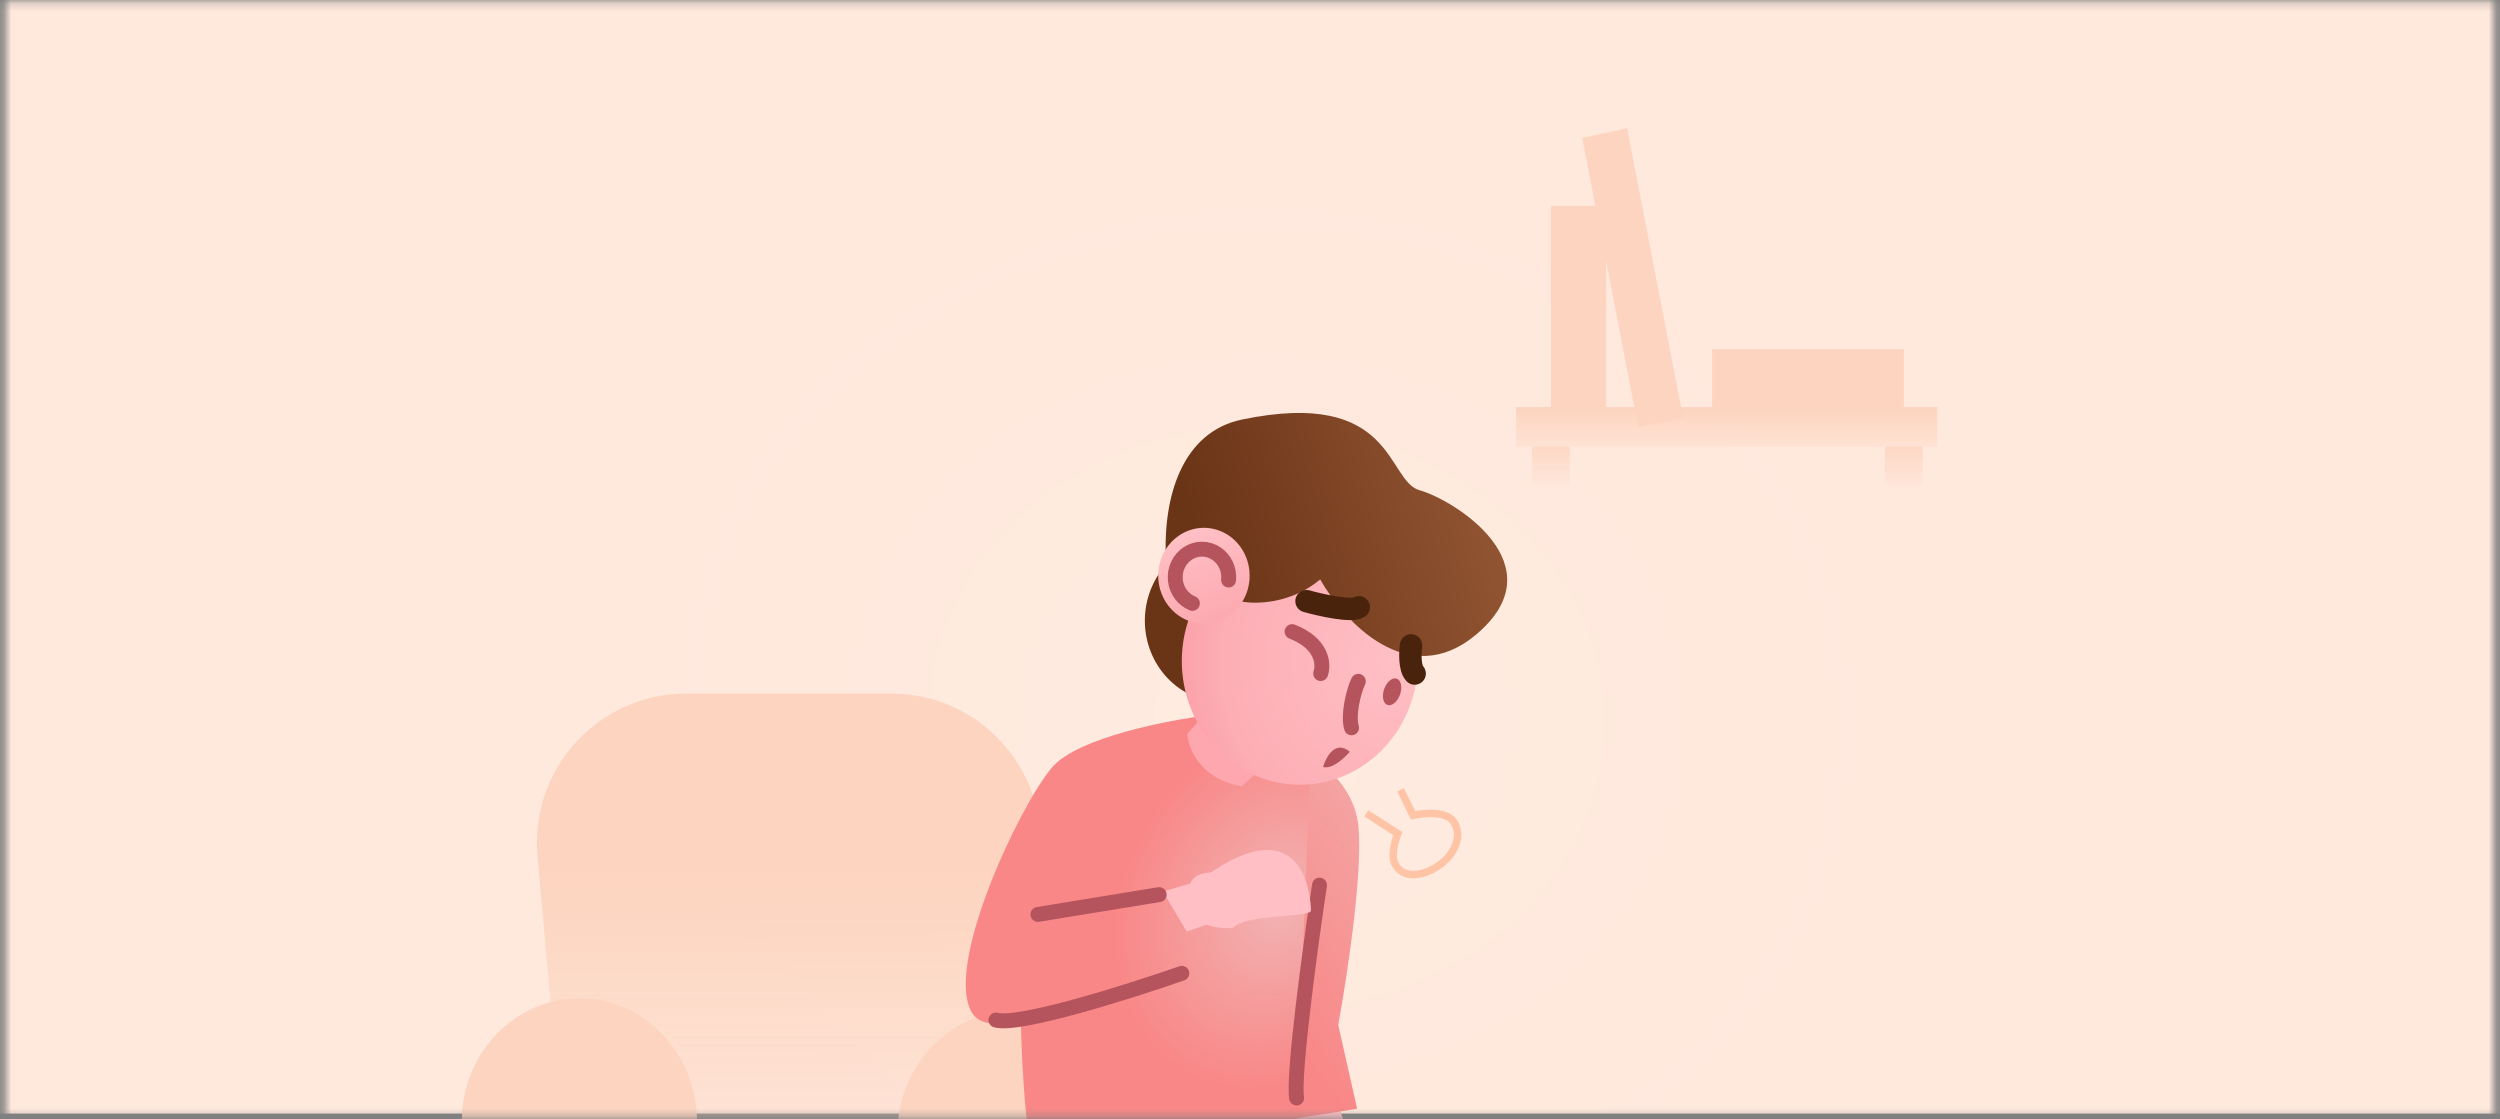<svg width="335" height="150" viewBox="0 0 335 150" fill="none" xmlns="http://www.w3.org/2000/svg">
<rect x="0" y="0" width="335" height="150" fill="#808080" stroke="none"/>
<mask id="mask0" mask-type="alpha" maskUnits="userSpaceOnUse" x="0" y="0" width="335" height="150">
<rect x="0.737" y="0.228" width="333.472" height="149.48" fill="#FFE8DC"/>
</mask>
<g mask="url(#mask0)">
<rect x="-18.692" y="-0.258" width="371.583" height="149.48" fill="url(#paint0_radial)"/>
<path d="M187.676 105.835L189.351 109.24C189.351 109.24 193.707 108.267 194.861 110.21C196.095 112.286 194.663 114.728 192.702 116.049C190.82 117.318 188.134 117.878 186.977 115.868C186.172 114.47 187.3 111.697 187.3 111.697L183.079 108.98" stroke="#FFC4A6"/>
<path d="M72.034 114.699C71 103.004 80.215 92.939 91.956 92.939H119.445C131.186 92.939 140.401 103.004 139.367 114.699L137.308 138.004C136.395 148.327 127.749 156.243 117.385 156.243H94.016C83.652 156.243 75.006 148.327 74.093 138.004L72.034 114.699Z" fill="url(#paint1_linear)"/>
<ellipse cx="77.638" cy="150.321" rx="15.76" ry="16.541" fill="#FCD4BF"/>
<ellipse cx="136.007" cy="151.954" rx="15.76" ry="16.541" fill="#FCD4BF"/>
<path d="M180.785 152.539L178.58 145.65H170.864L173.069 152.539H180.785Z" fill="#FFBFC5"/>
<path d="M181.853 109.57C180.764 104.342 175.822 101.129 173.487 100.176V149.89L181.853 148.574L179.324 137.342C180.621 130.263 182.943 114.798 181.853 109.57Z" fill="url(#paint2_linear)"/>
<path d="M141.039 102.761C144.463 98.841 156.474 96.499 162.052 95.818L175.574 102.761L173.531 154.161H138.388C137.656 153.009 136.998 145.114 136.791 136.909C133.686 137.493 131.308 137.298 130.338 135.843C126.252 129.717 136.758 107.662 141.039 102.761Z" fill="url(#paint3_radial)"/>
<path d="M177.802 118.751C177.883 118.205 177.507 117.696 176.961 117.614C176.415 117.532 175.906 117.909 175.824 118.455L177.802 118.751ZM172.755 147.286C172.84 147.832 173.351 148.206 173.897 148.121C174.443 148.037 174.816 147.526 174.732 146.98L172.755 147.286ZM175.824 118.455C175.209 122.557 174.317 128.909 173.641 134.635C173.302 137.497 173.017 140.212 172.846 142.414C172.68 144.568 172.611 146.358 172.755 147.286L174.732 146.98C174.63 146.325 174.669 144.781 174.84 142.569C175.008 140.405 175.29 137.721 175.627 134.87C176.3 129.17 177.189 122.84 177.802 118.751L175.824 118.455Z" fill="#B5545C"/>
<path fill-rule="evenodd" clip-rule="evenodd" d="M153.461 82.059C153.669 79.911 154.48 77.876 155.791 76.21C157.103 74.545 158.857 73.326 160.831 72.705C162.805 72.085 164.91 72.092 166.881 72.725C168.852 73.358 170.599 74.59 171.902 76.263C173.205 77.937 174.005 79.977 174.201 82.127C174.397 84.277 173.981 86.439 173.004 88.34C172.027 90.241 170.533 91.795 168.713 92.807C166.892 93.818 164.826 94.241 162.775 94.022C161.414 93.877 160.093 93.453 158.889 92.773C157.684 92.094 156.618 91.172 155.753 90.061C154.889 88.95 154.241 87.672 153.848 86.299C153.454 84.926 153.323 83.485 153.461 82.059Z" fill="#6A3416"/>
<path d="M159.085 98.371L162.126 94.879L171.859 100.491L166.385 105.355C160.91 104.457 159.237 100.325 159.085 98.371Z" fill="#FFA7AF"/>
<path fill-rule="evenodd" clip-rule="evenodd" d="M158.442 86.915C158.756 83.653 159.986 80.562 161.977 78.033C163.968 75.504 166.631 73.651 169.628 72.708C172.625 71.765 175.822 71.775 178.814 72.736C181.807 73.697 184.46 75.565 186.439 78.106C188.418 80.647 189.634 83.745 189.932 87.009C190.231 90.273 189.599 93.556 188.116 96.442C186.633 99.329 184.366 101.69 181.602 103.226C178.838 104.763 175.7 105.405 172.587 105.073C168.414 104.628 164.58 102.465 161.927 99.06C159.275 95.655 158.021 91.287 158.442 86.915Z" fill="url(#paint4_radial)"/>
<ellipse rx="1.123" ry="1.872" transform="matrix(0.927 0.383 -0.35 0.934 186.541 92.702)" fill="#B5545C"/>
<path d="M177.289 102.771C177.686 101.414 178.959 99.108 180.869 100.736C180.17 101.569 178.475 103.142 177.289 102.771Z" fill="#B5545C"/>
<path d="M176.903 77.644C173.012 80.911 168.277 80.979 166.397 80.605L156.259 75.376C155.723 66.505 158.472 57.88 166.397 56.226C186.982 51.931 185.756 64.472 190.231 65.697C194.706 66.923 209.006 75.704 197.722 85.097C188.694 92.612 180.081 83.259 176.903 77.644Z" fill="url(#paint5_linear)"/>
<path d="M175.072 80.554C177.017 81.098 181.142 82.024 182.076 81.371" stroke="#4A230D" stroke-width="3" stroke-linecap="round" stroke-linejoin="round"/>
<path d="M189.08 86.476C188.95 87.429 188.866 89.519 189.567 90.254" stroke="#4A230D" stroke-width="3" stroke-linecap="round" stroke-linejoin="round"/>
<path fill-rule="evenodd" clip-rule="evenodd" d="M155.233 76.481C155.358 75.219 155.837 74.024 156.61 73.048C157.382 72.071 158.414 71.357 159.574 70.994C160.734 70.632 161.971 70.638 163.128 71.012C164.286 71.385 165.311 72.11 166.076 73.094C166.84 74.078 167.31 75.277 167.424 76.54C167.538 77.803 167.293 79.073 166.719 80.19C166.145 81.306 165.267 82.219 164.198 82.814C163.128 83.408 161.915 83.657 160.71 83.529C159.908 83.444 159.131 83.193 158.421 82.793C157.712 82.392 157.085 81.849 156.576 81.194C156.068 80.54 155.687 79.786 155.457 78.978C155.226 78.169 155.15 77.32 155.233 76.481Z" fill="url(#paint6_linear)"/>
<path d="M182.014 91.297C181.386 92.609 180.591 95.8 181.104 97.527" stroke="#B5545C" stroke-width="2" stroke-linecap="round" stroke-linejoin="round"/>
<path d="M159.78 80.851C159.156 80.6 158.611 80.171 158.207 79.612C157.803 79.054 157.556 78.388 157.494 77.691C157.432 76.993 157.557 76.291 157.856 75.665C158.155 75.038 158.615 74.511 159.184 74.144C159.754 73.777 160.41 73.584 161.078 73.587C161.747 73.59 162.402 73.789 162.968 74.161C163.535 74.534 163.991 75.065 164.285 75.694C164.579 76.323 164.699 77.026 164.632 77.723" stroke="#B5545C" stroke-width="2" stroke-linecap="round" stroke-linejoin="round"/>
<path d="M176.972 90.254C177.398 89.04 177.227 86.218 173.137 84.637" stroke="#B5545C" stroke-width="2" stroke-linecap="round" stroke-linejoin="round"/>
<path d="M159.031 124.83L155.819 119.467L161.735 117.733L163.489 123.261L159.031 124.83Z" fill="#FFBFC5"/>
<path d="M175.665 122.022C175.665 122.974 166.987 122.445 165.269 124.298C162.174 124.894 154.952 122.14 161.495 117.445C174.698 107.969 175.665 120.222 175.665 122.022Z" fill="#FFBFC5"/>
<path d="M165.392 117.446C163.755 116.868 160.275 116.267 159.442 118.482C158.609 120.697 163.061 118.714 165.392 117.446Z" fill="#FFBFC5"/>
<path d="M155.33 119.877L139.083 122.532" stroke="#B5545C" stroke-width="2" stroke-linecap="round" stroke-linejoin="round"/>
<path d="M158.36 130.427C151.316 132.881 136.473 137.569 133.457 136.685" stroke="#B5545C" stroke-width="2" stroke-linecap="round" stroke-linejoin="round"/>
<rect x="203.162" y="54.547" width="56.424" height="5.309" fill="url(#paint7_linear)"/>
<rect x="210.361" y="59.857" width="5.718" height="5.059" transform="rotate(90 210.361 59.857)" fill="url(#paint8_linear)"/>
<rect x="257.64" y="59.857" width="5.718" height="5.059" transform="rotate(90 257.64 59.857)" fill="url(#paint9_linear)"/>
<rect x="207.832" y="27.592" width="7.393" height="26.956" fill="#FCD4BF"/>
<rect x="255.111" y="46.788" width="7.76" height="25.683" transform="rotate(90 255.111 46.788)" fill="#FCD4BF"/>
<rect width="6.141" height="39.442" transform="matrix(0.978 -0.209 0.19 0.982 212.025 18.481)" fill="#FCD4BF"/>
</g>
<defs>
<radialGradient id="paint0_radial" cx="0" cy="0" r="1" gradientUnits="userSpaceOnUse" gradientTransform="translate(169.731 96.189) rotate(91.927) scale(78.247 90.174)">
<stop stop-color="#FFEBE0"/>
<stop offset="1" stop-color="#FFE8DC"/>
</radialGradient>
<linearGradient id="paint1_linear" x1="107.671" y1="116.702" x2="107.671" y2="161.489" gradientUnits="userSpaceOnUse">
<stop stop-color="#FCD4BF"/>
<stop offset="1" stop-color="#FCD4BF" stop-opacity="0"/>
</linearGradient>
<linearGradient id="paint2_linear" x1="202.326" y1="111.75" x2="169.848" y2="134.255" gradientUnits="userSpaceOnUse">
<stop stop-color="#F2B3B3"/>
<stop offset="1" stop-color="#F98787"/>
</linearGradient>
<radialGradient id="paint3_radial" cx="0" cy="0" r="1" gradientUnits="userSpaceOnUse" gradientTransform="translate(171.599 121.25) rotate(120.137) scale(38.055 30.881)">
<stop stop-color="#F2B3B3"/>
<stop offset="0.678" stop-color="#F98787"/>
<stop offset="1" stop-color="#F98787"/>
</radialGradient>
<radialGradient id="paint4_radial" cx="0" cy="0" r="1" gradientUnits="userSpaceOnUse" gradientTransform="translate(186.605 88.583) rotate(180) scale(37.635 39.573)">
<stop stop-color="#FFBFC5"/>
<stop offset="0.594" stop-color="#FDAEB5"/>
<stop offset="1" stop-color="#F98E97"/>
</radialGradient>
<linearGradient id="paint5_linear" x1="162.31" y1="78.749" x2="211.756" y2="64.57" gradientUnits="userSpaceOnUse">
<stop stop-color="#6A3416"/>
<stop offset="1" stop-color="#9E5F3C"/>
</linearGradient>
<linearGradient id="paint6_linear" x1="161.942" y1="70.76" x2="170.656" y2="95.999" gradientUnits="userSpaceOnUse">
<stop stop-color="#FFBFC5"/>
<stop offset="1" stop-color="#F98E97"/>
</linearGradient>
<linearGradient id="paint7_linear" x1="231.374" y1="54.547" x2="231.374" y2="62.307" gradientUnits="userSpaceOnUse">
<stop stop-color="#FCD4BF"/>
<stop offset="1" stop-color="#FCD4BF" stop-opacity="0"/>
</linearGradient>
<linearGradient id="paint8_linear" x1="209.136" y1="59.857" x2="216.079" y2="59.857" gradientUnits="userSpaceOnUse">
<stop stop-color="#FCD4BF"/>
<stop offset="1" stop-color="#FCD4BF" stop-opacity="0"/>
</linearGradient>
<linearGradient id="paint9_linear" x1="256.415" y1="59.857" x2="263.358" y2="59.857" gradientUnits="userSpaceOnUse">
<stop stop-color="#FCD4BF"/>
<stop offset="1" stop-color="#FCD4BF" stop-opacity="0"/>
</linearGradient>
</defs>
</svg>
